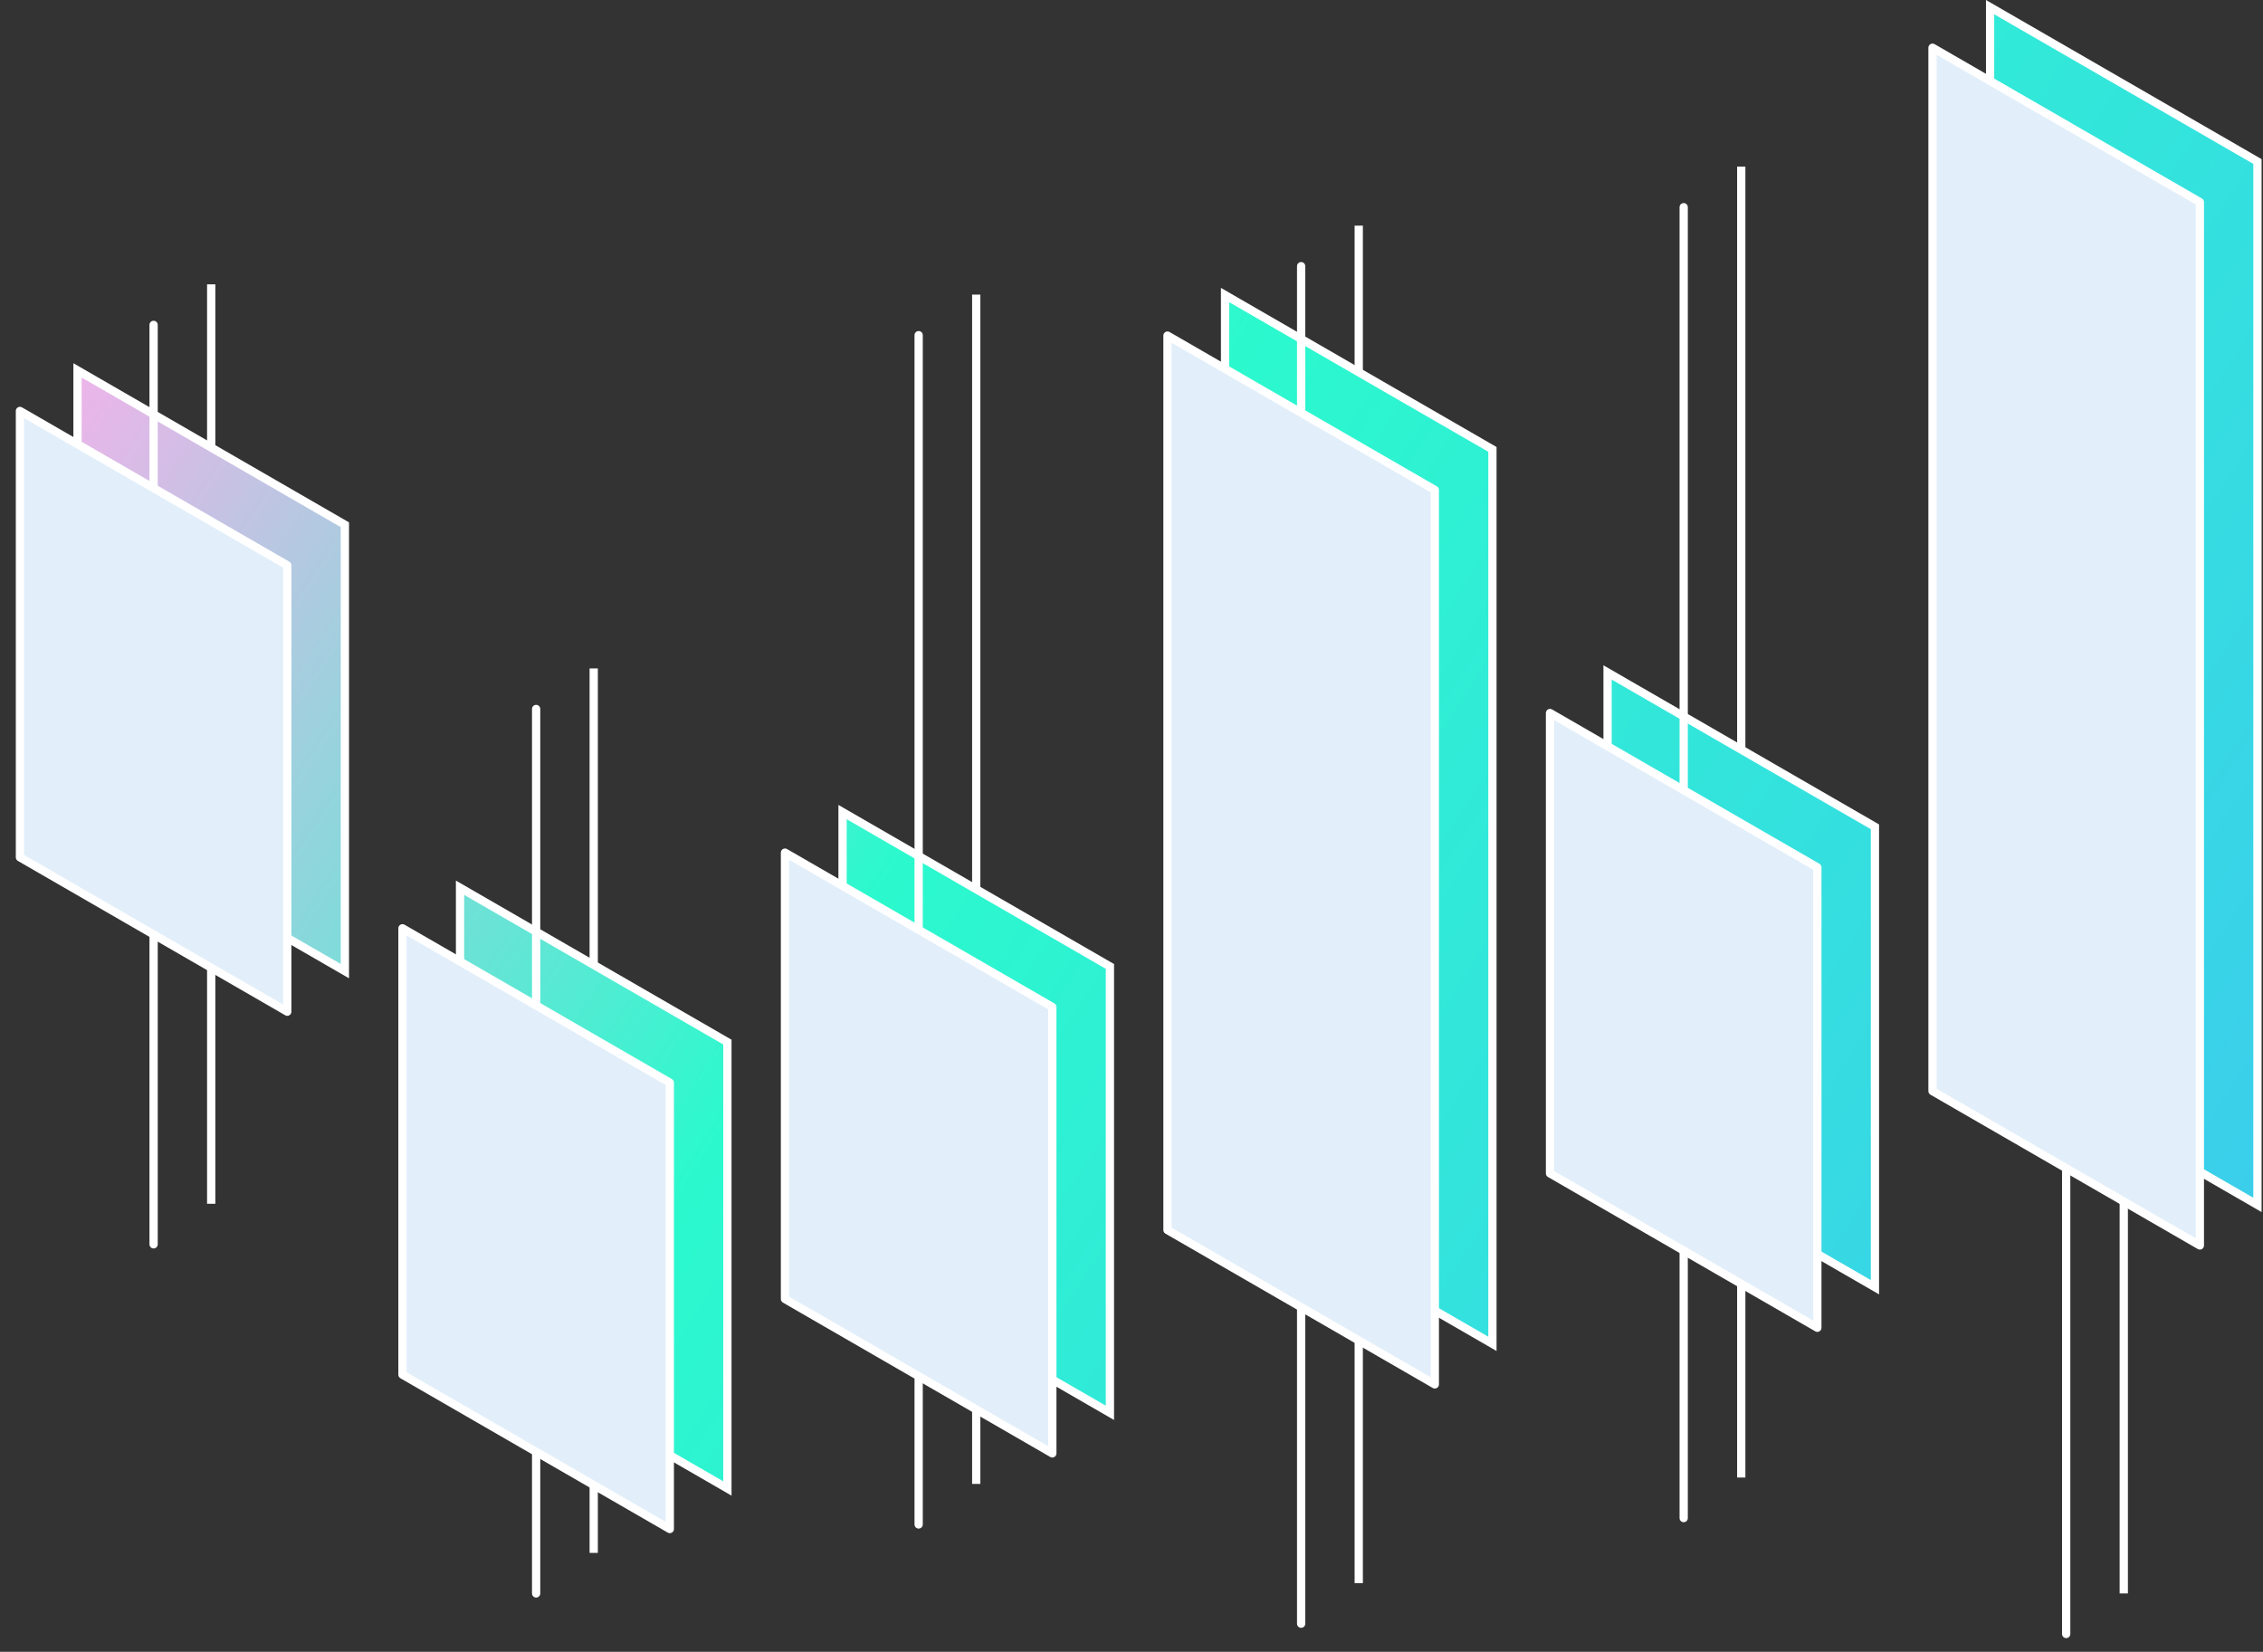 <svg width="137" height="100" viewBox="0 0 137 100" fill="none" xmlns="http://www.w3.org/2000/svg">
<rect x="0" y="0" width="137" height="100" fill="#333333" stroke="none"/>
<path d="M13.036 17.213H12.536V72.875H13.036V17.213Z" fill="white"/>
<path d="M20.879 58.792L4.693 49.447V22.422L20.879 31.767V58.792Z" fill="url(#paint0_linear_319_14962)"/>
<path d="M21.129 59.225L4.443 49.592V21.989L21.129 31.623V59.225ZM4.943 49.303L20.628 58.359V31.912L4.943 22.855V49.303Z" fill="white"/>
<path d="M36.193 40.465H35.693V94.01H36.193V40.465Z" fill="white"/>
<path d="M44.035 90.111L27.85 80.766V53.741L44.035 63.086V90.111Z" fill="url(#paint1_linear_319_14962)"/>
<path d="M44.286 90.544L27.6 80.91V53.309L44.286 62.942V90.544ZM28.1 80.622L43.786 89.678V63.231L28.1 54.175V80.622Z" fill="white"/>
<path d="M59.35 17.835H58.85V89.834H59.35V17.835Z" fill="white"/>
<path d="M67.193 85.531L51.007 76.187V49.162L67.193 58.507V85.531Z" fill="url(#paint2_linear_319_14962)"/>
<path d="M67.443 85.964L50.757 76.331V48.729L67.443 58.362V85.964ZM51.257 76.042L66.943 85.098V58.651L51.257 49.595V76.042Z" fill="white"/>
<path d="M82.507 13.66H82.007V95.843H82.507V13.66Z" fill="white"/>
<path d="M90.35 81.356L74.164 72.011V17.861L90.35 27.206V81.356Z" fill="url(#paint3_linear_319_14962)"/>
<path d="M90.6 81.788L73.914 72.155V17.428L90.6 27.061V81.788ZM74.414 71.866L90.1 80.922V27.35L74.414 18.294V71.866Z" fill="white"/>
<path d="M105.664 10.088H105.164V89.448H105.664V10.088Z" fill="white"/>
<path d="M113.507 77.927L97.321 68.582V40.709L113.507 50.054V77.927Z" fill="url(#paint4_linear_319_14962)"/>
<path d="M113.757 78.36L97.071 68.727V40.276L113.757 49.91V78.36ZM97.571 68.438L113.257 77.494V50.198L97.571 41.142V68.438Z" fill="white"/>
<path d="M128.821 5.106H128.321V96.465H128.821V5.106Z" fill="white"/>
<path d="M136.664 72.944L120.479 63.6V0.433L136.664 9.778V72.944Z" fill="url(#paint5_linear_319_14962)"/>
<path d="M136.914 73.377L120.229 63.744V0L136.914 9.633V73.377ZM120.728 63.455L136.414 72.511V9.922L120.728 0.866V63.455Z" fill="white"/>
<path d="M9.299 75.58C9.161 75.58 9.049 75.468 9.049 75.33V19.668C9.049 19.53 9.161 19.418 9.299 19.418C9.437 19.418 9.549 19.53 9.549 19.668V75.33C9.549 75.468 9.437 75.58 9.299 75.58Z" fill="white"/>
<path d="M17.392 61.247L1.206 51.902V24.877L17.392 34.222V61.247Z" fill="#E2EFFA"/>
<path d="M17.392 61.497C17.349 61.497 17.306 61.486 17.267 61.463L1.082 52.119C1.004 52.074 0.957 51.992 0.957 51.902V24.878C0.957 24.788 1.004 24.706 1.082 24.661C1.159 24.616 1.254 24.616 1.332 24.661L17.517 34.006C17.594 34.05 17.642 34.133 17.642 34.222V61.247C17.642 61.336 17.594 61.419 17.517 61.463C17.478 61.486 17.435 61.497 17.392 61.497ZM1.456 51.758L17.142 60.814V34.367L1.456 25.311V51.758Z" fill="white"/>
<path d="M32.457 96.715C32.319 96.715 32.207 96.603 32.207 96.465V42.92C32.207 42.782 32.319 42.67 32.457 42.67C32.595 42.67 32.707 42.782 32.707 42.92V96.465C32.707 96.603 32.595 96.715 32.457 96.715Z" fill="white"/>
<path d="M40.55 92.566L24.365 83.221V56.197L40.55 65.541V92.566Z" fill="#E2EFFA"/>
<path d="M40.55 92.816C40.507 92.816 40.464 92.805 40.425 92.782L24.24 83.438C24.162 83.393 24.115 83.311 24.115 83.221V56.197C24.115 56.107 24.162 56.025 24.24 55.98C24.317 55.935 24.412 55.935 24.49 55.98L40.675 65.325C40.753 65.37 40.8 65.452 40.8 65.541V92.566C40.8 92.655 40.753 92.738 40.675 92.782C40.637 92.805 40.593 92.816 40.55 92.816ZM24.615 83.077L40.3 92.133V65.686L24.615 56.63V83.077Z" fill="white"/>
<path d="M55.614 92.538C55.476 92.538 55.364 92.427 55.364 92.288V20.29C55.364 20.152 55.476 20.04 55.614 20.04C55.752 20.04 55.864 20.152 55.864 20.29V92.288C55.864 92.427 55.752 92.538 55.614 92.538Z" fill="white"/>
<path d="M63.707 87.986L47.522 78.642V51.617L63.707 60.962V87.986Z" fill="#E2EFFA"/>
<path d="M63.707 88.236C63.664 88.236 63.621 88.225 63.582 88.203L47.397 78.858C47.319 78.813 47.272 78.731 47.272 78.641V51.617C47.272 51.528 47.319 51.445 47.397 51.4C47.474 51.356 47.569 51.356 47.647 51.4L63.832 60.745C63.909 60.79 63.957 60.872 63.957 60.962V87.986C63.957 88.075 63.909 88.158 63.832 88.203C63.793 88.225 63.75 88.236 63.707 88.236ZM47.772 78.497L63.457 87.553V61.106L47.772 52.05V78.497Z" fill="white"/>
<path d="M78.77 98.547C78.632 98.547 78.52 98.435 78.52 98.297V16.114C78.52 15.976 78.632 15.864 78.77 15.864C78.909 15.864 79.02 15.976 79.02 16.114V98.297C79.02 98.435 78.909 98.547 78.77 98.547Z" fill="white"/>
<path d="M86.863 83.81L70.678 74.466V20.316L86.863 29.66V83.81Z" fill="#E2EFFA"/>
<path d="M86.863 84.06C86.82 84.06 86.777 84.049 86.738 84.027L70.553 74.682C70.475 74.637 70.428 74.555 70.428 74.466V20.316C70.428 20.226 70.475 20.144 70.553 20.099C70.63 20.054 70.725 20.054 70.803 20.099L86.988 29.444C87.066 29.488 87.113 29.571 87.113 29.66V83.81C87.113 83.899 87.066 83.982 86.988 84.027C86.949 84.049 86.906 84.06 86.863 84.06ZM70.928 74.321L86.613 83.377V29.805L70.928 20.749V74.321Z" fill="white"/>
<path d="M101.929 92.153C101.791 92.153 101.679 92.041 101.679 91.903V12.543C101.679 12.405 101.791 12.293 101.929 12.293C102.067 12.293 102.179 12.405 102.179 12.543V91.903C102.179 92.041 102.067 92.153 101.929 92.153Z" fill="white"/>
<path d="M110.021 80.382L93.836 71.037V43.164L110.021 52.509V80.382Z" fill="#E2EFFA"/>
<path d="M110.021 80.632C109.978 80.632 109.935 80.621 109.896 80.598L93.711 71.254C93.633 71.209 93.586 71.127 93.586 71.037V43.164C93.586 43.075 93.633 42.992 93.711 42.948C93.788 42.903 93.883 42.903 93.961 42.948L110.146 52.292C110.224 52.337 110.271 52.419 110.271 52.509V80.382C110.271 80.471 110.224 80.554 110.146 80.598C110.108 80.621 110.064 80.632 110.021 80.632ZM94.086 70.893L109.771 79.949V52.653L94.086 43.597V70.893Z" fill="white"/>
<path d="M125.085 99.17C124.947 99.17 124.835 99.058 124.835 98.92V7.56C124.835 7.422 124.947 7.31 125.085 7.31C125.223 7.31 125.335 7.422 125.335 7.56V98.92C125.335 99.058 125.223 99.17 125.085 99.17Z" fill="white"/>
<path d="M133.177 75.399L116.992 66.055V2.888L133.177 12.233V75.399Z" fill="#E2EFFA"/>
<path d="M133.178 75.649C133.135 75.649 133.091 75.638 133.053 75.616L116.867 66.271C116.79 66.227 116.742 66.144 116.742 66.055V2.888C116.742 2.799 116.79 2.716 116.867 2.672C116.945 2.627 117.04 2.627 117.117 2.672L133.303 12.016C133.38 12.061 133.428 12.143 133.428 12.233V75.399C133.428 75.489 133.38 75.571 133.303 75.616C133.264 75.638 133.221 75.649 133.178 75.649ZM117.242 65.91L132.928 74.966V12.377L117.242 3.321V65.91Z" fill="white"/>
<defs>
<linearGradient id="paint0_linear_319_14962" x1="158.48" y1="135.938" x2="-5.618" y2="28.565" gradientUnits="userSpaceOnUse">
<stop offset="0.008" stop-color="#45B2FF"/>
<stop offset="0.678" stop-color="#2BF9CD"/>
<stop offset="1" stop-color="#FFAEEC"/>
</linearGradient>
<linearGradient id="paint1_linear_319_14962" x1="151.073" y1="147.258" x2="-13.025" y2="39.886" gradientUnits="userSpaceOnUse">
<stop offset="0.008" stop-color="#45B2FF"/>
<stop offset="0.678" stop-color="#2BF9CD"/>
<stop offset="1" stop-color="#FFAEEC"/>
</linearGradient>
<linearGradient id="paint2_linear_319_14962" x1="160.113" y1="133.442" x2="-3.984" y2="26.069" gradientUnits="userSpaceOnUse">
<stop offset="0.008" stop-color="#45B2FF"/>
<stop offset="0.678" stop-color="#2BF9CD"/>
<stop offset="1" stop-color="#FFAEEC"/>
</linearGradient>
<linearGradient id="paint3_linear_319_14962" x1="175.182" y1="110.411" x2="11.085" y2="3.039" gradientUnits="userSpaceOnUse">
<stop offset="0.008" stop-color="#45B2FF"/>
<stop offset="0.678" stop-color="#2BF9CD"/>
<stop offset="1" stop-color="#FFAEEC"/>
</linearGradient>
<linearGradient id="paint4_linear_319_14962" x1="177.676" y1="106.6" x2="13.578" y2="-0.772" gradientUnits="userSpaceOnUse">
<stop offset="0.008" stop-color="#45B2FF"/>
<stop offset="0.678" stop-color="#2BF9CD"/>
<stop offset="1" stop-color="#FFAEEC"/>
</linearGradient>
<linearGradient id="paint5_linear_319_14962" x1="194.986" y1="80.145" x2="30.889" y2="-27.227" gradientUnits="userSpaceOnUse">
<stop offset="0.008" stop-color="#45B2FF"/>
<stop offset="0.678" stop-color="#2BF9CD"/>
<stop offset="1" stop-color="#FFAEEC"/>
</linearGradient>
</defs>
</svg>
